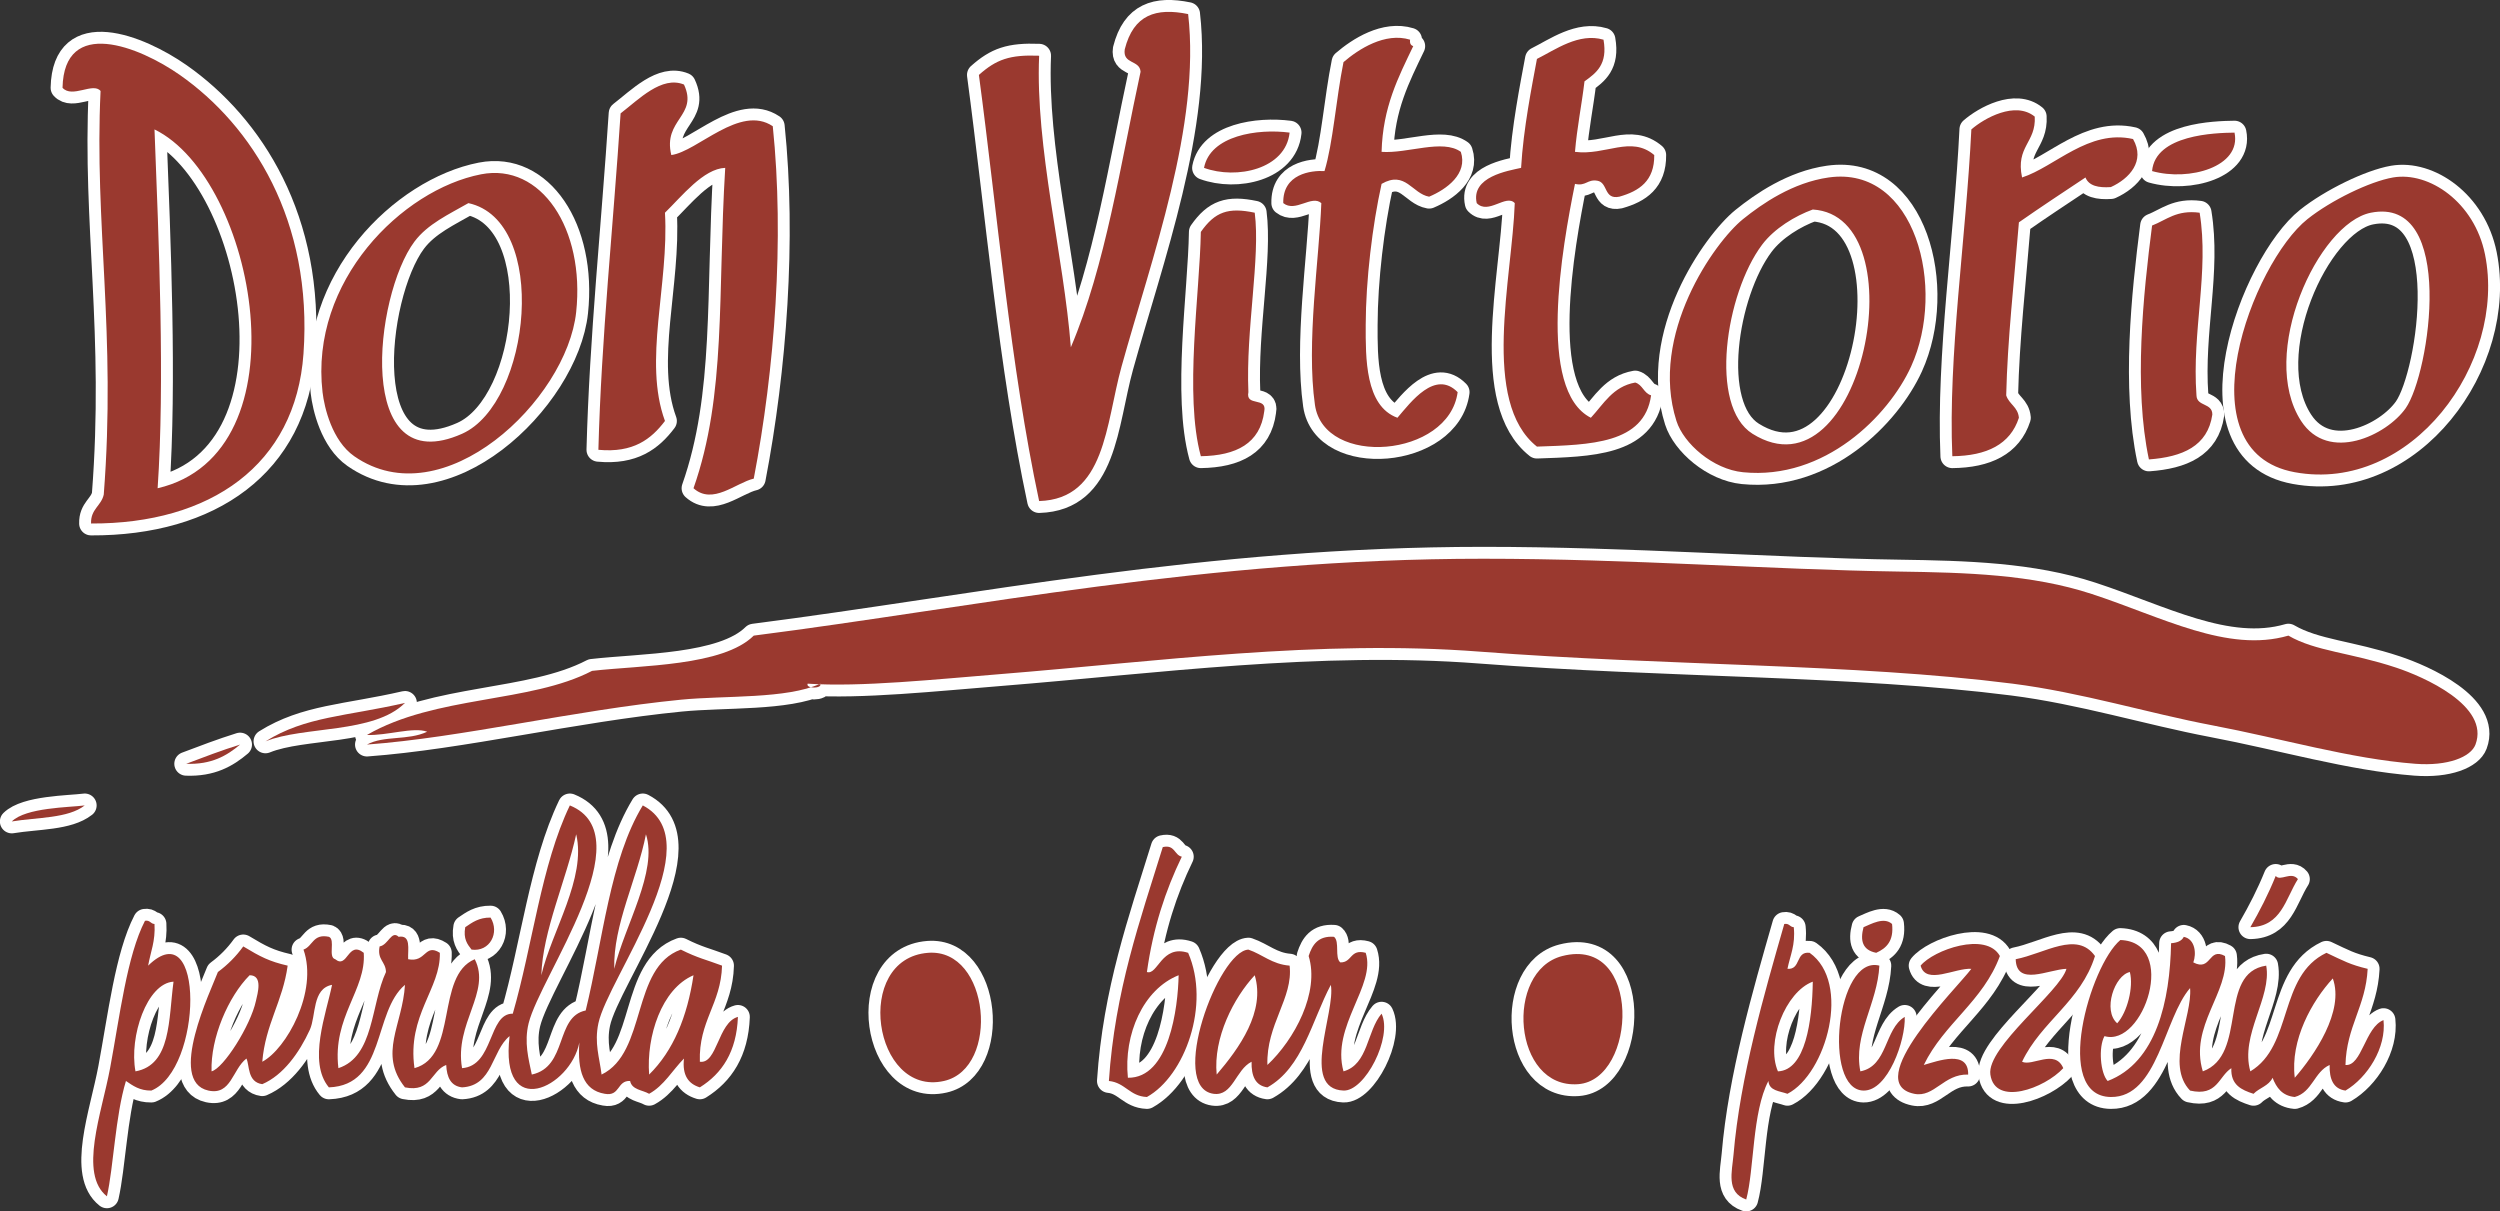<svg xmlns="http://www.w3.org/2000/svg" width="399.975" height="193.825"><rect width="100%" height="100%" fill="#333333" stroke="none"/><path d="M225.6 6.35c-.078.598.116.914.507 1.027-2.374 4.95-4.882 9.757-5.067 16.918 4.17.305 9.77-2.107 12.678 0 1.157 3.528-2.292 6.003-5.073 7.173-2.722-.48-3.795-4.246-7.605-2.05-1.47 6.62-2.525 15.405-2.54 22.555-.012 5.267-.105 12.995 5.076 14.865 2.13-2.483 6.03-7.763 9.634-4.098-1.4 10.485-21.384 12.09-22.83 2.05-1.42-9.926.682-23.347 1.018-32.294-1.55-1.373-4.148 1.55-6.088 0-.112-4.708 4.484-5.247 6.596-5.126 1.374-4.514 1.828-11.41 3.04-17.43 2.41-2.074 6.645-4.818 10.655-3.59" fill="#fff"/><path d="M225.6 6.35c-.078.598.116.914.507 1.027-2.374 4.95-4.882 9.757-5.067 16.918 4.17.305 9.77-2.107 12.678 0 1.157 3.528-2.292 6.003-5.073 7.173-2.722-.48-3.795-4.246-7.605-2.05-1.47 6.62-2.525 15.405-2.54 22.555-.012 5.267-.105 12.995 5.076 14.865 2.13-2.483 6.03-7.763 9.634-4.098-1.4 10.485-21.384 12.09-22.83 2.05-1.42-9.926.682-23.347 1.018-32.294-1.55-1.373-4.148 1.55-6.088 0-.112-4.708 4.484-5.247 6.596-5.126 1.374-4.514 1.828-11.41 3.04-17.43 2.41-2.074 6.645-4.818 10.655-3.59z" fill="none" stroke="#fff" stroke-width="3.806" stroke-linejoin="round"/><path d="M256.546 6.35c.7 3.958-1.165 5.317-3.042 6.667-.452 3.813-1.192 7.34-1.523 11.278 4.92.632 8.942-2.666 12.683.512.046 4.14-2.412 5.764-5.58 6.66-2.54.52-1.784-2.294-3.552-2.558-1.6-.255-1.79.92-3.55.51-2.05 10.114-6.155 33.026 2.54 37.418 2.047-2.202 3.514-4.992 7.098-5.635 1.182.346 1.358 1.7 2.54 2.048-1.08 7.794-9.76 7.903-18.263 8.203-9.016-7.162-3.96-26.954-3.55-38.957-1.39-1.508-4.22 1.915-6.085 0-.96-4.235 5.03-5.168 7.098-5.64.356-6.25 1.755-13.206 2.537-17.43 2.952-1.47 6.708-4.238 10.65-3.075" fill="#fff"/><path d="M256.546 6.35c.7 3.958-1.165 5.317-3.042 6.667-.452 3.813-1.192 7.34-1.523 11.278 4.92.632 8.942-2.666 12.683.512.046 4.14-2.412 5.764-5.58 6.66-2.54.52-1.784-2.294-3.552-2.558-1.6-.255-1.79.92-3.55.51-2.05 10.114-6.155 33.026 2.54 37.418 2.047-2.202 3.514-4.992 7.098-5.635 1.182.346 1.358 1.7 2.54 2.048-1.08 7.794-9.76 7.903-18.263 8.203-9.016-7.162-3.96-26.954-3.55-38.957-1.39-1.508-4.22 1.915-6.085 0-.96-4.235 5.03-5.168 7.098-5.64.356-6.25 1.755-13.206 2.537-17.43 2.952-1.47 6.708-4.238 10.65-3.075z" fill="none" stroke="#fff" stroke-width="3.806" stroke-linejoin="round"/><path d="M25.22 78.115c24.023-5.593 15.697-49.484-.502-57.41.71 18.296 1.653 40.493.5 57.41m-10.65 5.64c-.082-2.307 1.622-2.804 2.03-4.615 2.01-25.822-1.528-43.3-.508-64.585-1.182-1.44-4.534 1.217-6.087-.51.247-11.416 12.28-6.596 18.77-2.055 11.526 8.076 21.3 23.233 19.782 44.595-1.257 17.84-14.922 27.24-33.988 27.17" fill="#fff"/><path d="M25.22 78.115c24.023-5.593 15.697-49.484-.502-57.41.71 18.296 1.653 40.493.5 57.41zm-10.653 5.64c-.08-2.307 1.623-2.804 2.032-4.615 2.007-25.822-1.53-43.3-.51-64.585-1.182-1.44-4.534 1.217-6.087-.51.247-11.416 12.28-6.596 18.77-2.055 11.526 8.076 21.3 23.233 19.782 44.595-1.257 17.84-14.922 27.24-33.988 27.17z" fill="none" stroke="#fff" stroke-width="3.806" stroke-linejoin="round"/><path d="M109.43 13.528c2.333 5.023-3.412 5.578-2.028 11.28 4.2-.57 10.982-8.147 16.234-4.614 1.878 18.064.32 38.86-3.042 56.383-2.867.668-6.585 4.28-9.64 1.537 5.272-14.992 3.846-31.067 5.074-51.258-3.487.132-6.944 4.554-9.64 7.176.665 11.524-3.523 23.72 0 33.32-2.2 2.9-5.055 5.14-10.652 4.613.47-17.94 2.383-35.91 3.554-53.824 2.888-2.216 6.59-6.076 10.14-4.612" fill="#fff"/><path d="M109.43 13.528c2.333 5.023-3.412 5.578-2.028 11.28 4.2-.57 10.982-8.147 16.234-4.614 1.878 18.064.32 38.86-3.042 56.383-2.867.668-6.585 4.28-9.64 1.537 5.272-14.992 3.846-31.067 5.074-51.258-3.487.132-6.944 4.554-9.64 7.176.665 11.524-3.523 23.72 0 33.32-2.2 2.9-5.055 5.14-10.652 4.613.47-17.94 2.383-35.91 3.554-53.824 2.888-2.216 6.59-6.076 10.14-4.612z" fill="none" stroke="#fff" stroke-width="3.806" stroke-linejoin="round"/><path d="M325.538 18.657c.24 4.17-3.083 4.74-2.028 9.736 5.26-1.705 10.632-7.754 17.754-6.15 2.02 3.538-.61 6.36-3.55 7.688-1.996.14-3.524-.195-4.06-1.537-3.57 2.373-7.153 4.734-10.65 7.177-.78 9.65-1.823 18.72-2.032 27.68.454 1.425 1.884 1.853 2.03 3.588-1.373 4.253-5.135 6.09-10.65 6.152-.687-16.163 2.186-34.785 3.044-52.284 2.04-1.785 7.033-4.59 10.142-2.05" fill="#fff"/><path d="M325.538 18.657c.24 4.17-3.083 4.74-2.028 9.736 5.26-1.705 10.632-7.754 17.754-6.15 2.02 3.538-.61 6.36-3.55 7.688-1.996.14-3.524-.195-4.06-1.537-3.57 2.373-7.153 4.734-10.65 7.177-.78 9.65-1.823 18.72-2.032 27.68.454 1.425 1.884 1.853 2.03 3.588-1.373 4.253-5.135 6.09-10.65 6.152-.687-16.163 2.186-34.785 3.044-52.284 2.04-1.785 7.033-4.59 10.142-2.05z" fill="none" stroke="#fff" stroke-width="3.806" stroke-linejoin="round"/><path d="M206.325 21.216c-.62 5.847-8.487 7.547-13.694 5.64.99-5.186 8.583-6.31 13.695-5.64" fill="#fff"/><path d="M206.325 21.216c-.62 5.847-8.487 7.547-13.694 5.64.99-5.186 8.583-6.31 13.695-5.64z" fill="none" stroke="#fff" stroke-width="3.806" stroke-linejoin="round"/><path d="M357.5 21.216c1.135 5.475-7.26 7.82-13.19 6.155.507-5.833 10.1-6.115 13.19-6.154" fill="#fff"/><path d="M357.5 21.216c1.135 5.475-7.26 7.82-13.19 6.155.507-5.833 10.1-6.115 13.19-6.154z" fill="none" stroke="#fff" stroke-width="3.806" stroke-linejoin="round"/><path d="M66.314 38.645c-6.473 8.64-9.676 38.443 7.61 30.756 11.045-4.913 13.976-34.086 1.014-36.904-3.13 1.798-6.516 3.338-8.624 6.15m10.652-10.762c9.602-1.872 16.64 8.724 15.216 22.04-1.5 14.103-21.326 32.957-35.507 23.066-3.562-2.488-4.79-7.808-5.072-10.25-2.06-17.754 12.727-32.396 25.363-34.856" fill="#fff"/><path d="M66.314 38.645c-6.473 8.64-9.676 38.443 7.61 30.756 11.045-4.913 13.976-34.086 1.014-36.904-3.13 1.798-6.516 3.338-8.624 6.15zm10.652-10.76c9.602-1.873 16.64 8.723 15.216 22.04-1.5 14.102-21.326 32.956-35.507 23.065-3.562-2.488-4.79-7.808-5.072-10.25-2.06-17.754 12.727-32.396 25.363-34.856z" fill="none" stroke="#fff" stroke-width="3.806" stroke-linejoin="round"/><path d="M281.91 39.16c-5.845 7.806-8.573 25.83-1.523 30.24 17.544 10.975 26.67-34.834 9.64-35.88-2.807 1.015-6.155 3.022-8.117 5.64m10.657-10.767c13.882-1.974 18.897 17.725 13.188 30.244-3.6 7.888-13.82 18.218-26.89 16.915-4.81-.477-9.494-4.58-10.65-8.2-4.4-13.8 6.07-28.593 10.65-32.294 3.066-2.472 7.95-5.846 13.702-6.665" fill="#fff"/><path d="M281.91 39.16c-5.845 7.806-8.573 25.83-1.523 30.24 17.544 10.975 26.67-34.834 9.64-35.88-2.807 1.015-6.155 3.022-8.117 5.64zm10.657-10.767c13.882-1.974 18.897 17.725 13.188 30.244-3.6 7.888-13.82 18.218-26.89 16.915-4.81-.477-9.494-4.58-10.65-8.2-4.4-13.8 6.07-28.593 10.65-32.294 3.066-2.472 7.95-5.846 13.702-6.665z" fill="none" stroke="#fff" stroke-width="3.806" stroke-linejoin="round"/><path d="M368.153 67.35c4.37 6.75 13.702 2.294 16.74-2.05 3.867-5.53 8.14-33.993-5.58-31.268-8.45 1.68-18.064 22.665-11.16 33.32m14.707-38.96c5.778-.99 13.03 3.962 14.714 12.305 3.516 17.438-11.84 38.262-30.435 34.854-18.2-3.33-6.765-33.49 2.027-40.492 3.77-3.004 9.986-6.025 13.693-6.666" fill="#fff"/><path d="M368.153 67.35c4.37 6.75 13.702 2.294 16.74-2.05 3.867-5.53 8.14-33.993-5.58-31.268-8.45 1.68-18.064 22.665-11.16 33.32zm14.707-38.958c5.778-.99 13.03 3.962 14.714 12.305 3.516 17.438-11.84 38.262-30.435 34.854-18.2-3.33-6.765-33.49 2.027-40.492 3.77-3.004 9.986-6.025 13.693-6.666z" fill="none" stroke="#fff" stroke-width="3.806" stroke-linejoin="round"/><path d="M200.744 34.032c.933 7.248-1.447 18.686-1.013 28.707-.495 2.376 3.032.693 2.537 3.074-.652 5.152-4.484 7.083-10.146 7.176-2.675-9.838-.162-26.068 0-35.883 2.272-3.234 4.38-3.968 8.624-3.075" fill="#fff"/><path d="M200.744 34.032c.933 7.248-1.447 18.686-1.013 28.707-.495 2.376 3.032.693 2.537 3.074-.652 5.152-4.484 7.083-10.146 7.176-2.675-9.838-.162-26.068 0-35.883 2.272-3.234 4.38-3.968 8.624-3.075z" fill="none" stroke="#fff" stroke-width="3.806" stroke-linejoin="round"/><path d="M351.92 34.032c1.543 9.444-1.25 18.883-.507 29.22.05 1.825 2.56 1.17 2.538 3.074-.736 5.07-4.79 6.78-10.147 7.177-2.446-11.517-.923-26.32.507-37.42 2.324-.9 3.915-2.538 7.61-2.05" fill="#fff"/><path d="M351.92 34.032c1.543 9.444-1.25 18.883-.507 29.22.05 1.825 2.56 1.17 2.538 3.074-.736 5.07-4.79 6.78-10.147 7.177-2.446-11.517-.923-26.32.507-37.42 2.324-.9 3.915-2.538 7.61-2.05z" fill="none" stroke="#fff" stroke-width="3.806" stroke-linejoin="round"/><path d="M64.792 112.458c-4.963 4.97-16.208 3.672-22.323 6.155 6.43-4.013 12.92-3.99 22.322-6.155" fill="#fff"/><path d="M64.792 112.458c-4.963 4.97-16.208 3.672-22.323 6.155 6.43-4.013 12.92-3.99 22.322-6.155z" fill="none" stroke="#fff" stroke-width="3.806" stroke-linejoin="round"/><path d="M38.412 119.123c-2.12 1.787-4.584 3.228-8.622 3.076 2.83-1.067 5.648-2.15 8.622-3.077" fill="#fff"/><path d="M38.412 119.123c-2.12 1.787-4.584 3.228-8.622 3.076 2.83-1.067 5.648-2.15 8.622-3.077z" fill="none" stroke="#fff" stroke-width="3.806" stroke-linejoin="round"/><path d="M13.557 128.86c-2.667 2.092-7.595 1.896-11.672 2.564 2.256-2.235 9.19-2.244 11.672-2.563" fill="#fff"/><path d="M13.557 128.86c-2.667 2.092-7.595 1.896-11.672 2.564 2.256-2.235 9.19-2.244 11.672-2.563z" fill="none" stroke="#fff" stroke-width="3.806" stroke-linejoin="round"/><path d="M180.453 172.43c6.593.1 8.016-11.163 8.116-16.402-5.64 2.23-8.83 9.438-8.117 16.403m8.625-35.368c-2.612 5.39-4.603 11.413-5.582 18.452 1.75.563 2.338-4.466 6.595-3.073 3.618 8.288-.525 19.7-6.594 23.066-2.766-.108-3.467-2.302-6.085-2.562.957-14.41 4.99-25.71 8.622-37.42 1.964-.444 1.805 1.256 3.046 1.538" fill="#fff"/><path d="M180.453 172.43c6.593.1 8.016-11.163 8.116-16.402-5.64 2.23-8.83 9.438-8.117 16.403zm8.625-35.368c-2.612 5.39-4.603 11.413-5.582 18.452 1.75.563 2.338-4.466 6.595-3.073 3.618 8.288-.525 19.7-6.594 23.066-2.766-.108-3.467-2.302-6.085-2.562.957-14.41 4.99-25.71 8.622-37.42 1.964-.444 1.805 1.256 3.046 1.538z" fill="none" stroke="#fff" stroke-width="3.806" stroke-linejoin="round"/><path d="M364.094 140.138c.715.942 2.464-.803 3.55.51-1.99 3.12-2.63 7.605-7.61 7.694 1.493-2.59 2.883-5.292 4.06-8.204" fill="#fff"/><path d="M364.094 140.138c.715.942 2.464-.803 3.55.51-1.99 3.12-2.63 7.605-7.61 7.694 1.493-2.59 2.883-5.292 4.06-8.204z" fill="none" stroke="#fff" stroke-width="3.806" stroke-linejoin="round"/><path d="M78.487 146.804c1.487 2.42-.11 5.522-3.042 5.124-.673-.857-1.346-1.717-1.012-3.586 1.112-.752 2.178-1.56 4.054-1.538" fill="#fff"/><path d="M78.487 146.804c1.487 2.42-.11 5.522-3.042 5.124-.673-.857-1.346-1.717-1.012-3.586 1.112-.752 2.178-1.56 4.054-1.538z" fill="none" stroke="#fff" stroke-width="3.806" stroke-linejoin="round"/><path d="M21.674 171.406c5.74-1.03 5.277-8.332 6.088-14.35-4.234.243-7.13 8.784-6.088 14.35m1.522-24.09c.82-.146.874.483 1.522.512.17 2.734-.634 4.487-1.018 6.665 9.104-8.864 8.726 16.686.51 19.988-1.88.02-2.944-.782-4.06-1.536-1.702 5.584-1.98 13.736-3.045 18.455-4.538-3.585-.835-13.305.507-20.505 1.545-8.282 2.71-18.03 5.584-23.58" fill="#fff"/><path d="M21.674 171.406c5.74-1.03 5.277-8.332 6.088-14.35-4.234.243-7.13 8.784-6.088 14.35zm1.522-24.09c.82-.146.874.483 1.522.512.17 2.734-.634 4.487-1.018 6.665 9.104-8.864 8.726 16.686.51 19.988-1.88.02-2.944-.782-4.06-1.536-1.702 5.584-1.98 13.736-3.045 18.455-4.538-3.585-.835-13.305.507-20.505 1.545-8.282 2.71-18.03 5.584-23.58z" fill="none" stroke="#fff" stroke-width="3.806" stroke-linejoin="round"/><path d="M302.71 147.827c.312 2.705-.895 3.883-2.533 4.613-2.245-.438-2.587-2.007-2.03-4.098 1.207-.496 3.247-1.694 4.563-.515" fill="#fff"/><path d="M302.71 147.827c.312 2.705-.895 3.883-2.533 4.613-2.245-.438-2.587-2.007-2.03-4.098 1.207-.496 3.247-1.694 4.563-.515z" fill="none" stroke="#fff" stroke-width="3.806" stroke-linejoin="round"/><path d="M284.45 171.406c4.412-.157 5.492-8.115 5.577-14.35-4.356 1.61-7.56 9.737-5.576 14.35m1.014-23.578c.82-.146.872.482 1.52.514.293 2.856-.586 4.532-1.01 6.66 2.194.168 1.246-2.836 3.547-2.562 6.712 4.768 2.71 19.338-3.547 22.557-1.25-.453-2.93-.462-3.048-2.053-2.605 4.978-2.26 14.18-3.55 18.967-3.263-1.143-2.26-4.472-2.032-7.177 1.05-12.422 4.922-25.757 8.12-36.905" fill="#fff"/><path d="M284.45 171.406c4.412-.157 5.492-8.115 5.577-14.35-4.356 1.61-7.56 9.737-5.576 14.35zm1.014-23.578c.82-.146.872.482 1.52.514.293 2.856-.586 4.532-1.01 6.66 2.194.168 1.246-2.836 3.547-2.562 6.712 4.768 2.71 19.338-3.547 22.557-1.25-.453-2.93-.462-3.048-2.053-2.605 4.978-2.26 14.18-3.55 18.967-3.263-1.143-2.26-4.472-2.032-7.177 1.05-12.422 4.922-25.757 8.12-36.905z" fill="none" stroke="#fff" stroke-width="3.806" stroke-linejoin="round"/><path d="M194.658 171.92c3.613-4.224 7.823-10.072 6.086-15.89-3.36 3.606-6.66 10.006-6.086 15.89m18.767-22.04c.96.746.062 3.352 1.02 4.096 1.9.044 1.53-2.207 4.054-1.536 1.695 5.23-5.57 11.74-3.554 18.966 3.983-1.104 3.733-6.478 6.094-9.226 1.795 3.763-2.658 12.44-6.094 12.3-6.99-.28-1.224-12.57-2.025-16.914-3.064 5.787-4.493 13.23-10.147 16.404-1.935-.267-2.588-1.83-2.534-4.102-2.558 1.28-2.998 5.562-6.087 5.13-7.3-1.028.78-22.836 5.578-23.07 2.275.776 3.768 2.34 6.595 2.565.604 5.193-3.768 9.412-3.552 15.89 4.325-4.06 8.392-11.6 6.598-17.43.583-1.8 1.513-3.253 4.055-3.074" fill="#fff"/><path d="M194.658 171.92c3.613-4.224 7.823-10.072 6.086-15.89-3.36 3.606-6.66 10.006-6.086 15.89zm18.767-22.04c.96.746.062 3.352 1.02 4.096 1.9.044 1.53-2.207 4.054-1.536 1.695 5.23-5.57 11.74-3.554 18.966 3.983-1.104 3.733-6.478 6.094-9.226 1.795 3.763-2.658 12.44-6.094 12.3-6.99-.28-1.224-12.57-2.025-16.914-3.064 5.787-4.493 13.23-10.147 16.404-1.935-.267-2.588-1.83-2.534-4.102-2.558 1.28-2.998 5.562-6.087 5.13-7.3-1.028.78-22.836 5.578-23.07 2.275.776 3.768 2.34 6.595 2.565.604 5.193-3.768 9.412-3.552 15.89 4.325-4.06 8.392-11.6 6.598-17.43.583-1.8 1.513-3.253 4.055-3.074z" fill="none" stroke="#fff" stroke-width="3.806" stroke-linejoin="round"/><path d="M367.14 172.43c3.115-3.59 7.97-10.633 6.085-15.89-3.34 3.634-6.832 9.836-6.086 15.89m-28.41-8.713c1.6-1.756 2.65-5.782 2.027-8.203-2.452.527-4.385 6.132-2.027 8.203m12.178-9.742c2.916 1.53 2.38-2.51 5.07-1.02.742 5.77-5.747 11.21-3.55 18.45 7.275-2.645 2.302-15.738 10.144-16.912.93 5.12-4.212 11.035-2.54 16.913 6.888-4.11 4.412-15.263 12.177-18.965 2.815 1.326 3.762 1.884 6.594 2.564-.3 6.02-3.402 9.205-3.55 15.38 2.615.242 3.14-6.05 6.084-7.178.487 4.422-2.587 9.218-6.084 11.275-1.932-.264-2.592-1.826-2.536-4.096-2.463 1.096-2.774 4.374-5.58 5.122-2.014-.19-2.927-1.486-3.55-3.075-.59 1.29-2.125 1.614-3.044 2.567-1.924-.62-3.668-1.417-3.55-4.102-2.063 1.33-2.23 4.58-6.6 3.586-3.984-4.124.393-11.9 0-16.4-4.2 4.814-5.143 17.513-12.68 17.426-9.37-.108-3.342-21.046 1.522-25.116 9.338.34 3.712 17.235-2.537 15.376-.997 1.788-.665 5.95.508 7.178 7.818-2.977 9.967-12.848 10.145-22.043.944-.07 1.698-.335 2.032-1.02 1.85.366 2.043 2.716 1.523 4.095" fill="#fff"/><path d="M367.14 172.43c3.115-3.59 7.97-10.633 6.085-15.89-3.34 3.634-6.832 9.836-6.086 15.89zm-28.41-8.713c1.6-1.756 2.65-5.782 2.027-8.203-2.452.527-4.385 6.132-2.027 8.203zm12.178-9.742c2.916 1.53 2.38-2.51 5.07-1.02.742 5.77-5.747 11.21-3.55 18.45 7.275-2.645 2.302-15.738 10.144-16.912.93 5.12-4.212 11.035-2.54 16.913 6.888-4.11 4.412-15.263 12.177-18.965 2.815 1.326 3.762 1.884 6.594 2.564-.3 6.02-3.402 9.205-3.55 15.38 2.615.242 3.14-6.05 6.084-7.178.487 4.422-2.587 9.218-6.084 11.275-1.932-.264-2.592-1.826-2.536-4.096-2.463 1.096-2.774 4.374-5.58 5.122-2.014-.19-2.927-1.486-3.55-3.075-.59 1.29-2.125 1.614-3.044 2.567-1.924-.62-3.668-1.417-3.55-4.102-2.063 1.33-2.23 4.58-6.6 3.586-3.984-4.124.393-11.9 0-16.4-4.2 4.814-5.143 17.513-12.68 17.426-9.37-.108-3.342-21.046 1.522-25.116 9.338.34 3.712 17.235-2.537 15.376-.997 1.788-.665 5.95.508 7.178 7.818-2.977 9.967-12.848 10.145-22.043.944-.07 1.698-.335 2.032-1.02 1.85.366 2.043 2.716 1.523 4.095z" fill="none" stroke="#fff" stroke-width="3.806" stroke-linejoin="round"/><path d="M319.96 152.954c-2.66 7.224-8.944 10.782-12.173 17.43 2.27-.65 7.183-2.494 7.1 1.536-3.91-.132-5.418 3.728-8.626 3.077-8.602-1.757 6.83-16.906 9.136-19.994-2.598-.18-7.27 2.647-8.118-.51 2.054-2.51 10.48-5.51 12.683-1.54" fill="#fff"/><path d="M319.96 152.954c-2.66 7.224-8.944 10.782-12.173 17.43 2.27-.65 7.183-2.494 7.1 1.536-3.91-.132-5.418 3.728-8.626 3.077-8.602-1.757 6.83-16.906 9.136-19.994-2.598-.18-7.27 2.647-8.118-.51 2.054-2.51 10.48-5.51 12.683-1.54z" fill="none" stroke="#fff" stroke-width="3.806" stroke-linejoin="round"/><path d="M335.177 152.954c-2.266 7.28-8.596 10.447-11.667 16.914 1.634.792 5.26-2.107 6.593 1.027-2.996 3.258-10.93 6.15-11.664 1.025-.635-4.397 11.185-13.303 12.173-16.917-2.866.09-8.007 2.873-8.12-1.538 4.67-.908 9.786-4.59 12.684-.51" fill="#fff"/><path d="M335.177 152.954c-2.266 7.28-8.596 10.447-11.667 16.914 1.634.792 5.26-2.107 6.593 1.027-2.996 3.258-10.93 6.15-11.664 1.025-.635-4.397 11.185-13.303 12.173-16.917-2.866.09-8.007 2.873-8.12-1.538 4.67-.908 9.786-4.59 12.684-.51z" fill="none" stroke="#fff" stroke-width="3.806" stroke-linejoin="round"/><path d="M148.495 152.44c9.894-.75 11.563 18.455 2.537 20.504-11.356 2.578-14.606-19.583-2.537-20.504" fill="#fff"/><path d="M148.495 152.44c9.894-.75 11.563 18.455 2.537 20.504-11.356 2.578-14.606-19.583-2.537-20.504z" fill="none" stroke="#fff" stroke-width="3.806" stroke-linejoin="round"/><path d="M249.954 152.954c12.822-3.283 11.965 19.803 2.535 20.504-10.464.778-11.836-18.127-2.536-20.504" fill="#fff"/><path d="M249.954 152.954c12.822-3.283 11.965 19.803 2.535 20.504-10.464.778-11.836-18.127-2.536-20.504z" fill="none" stroke="#fff" stroke-width="3.806" stroke-linejoin="round"/><path d="M300.68 154.493c-.295 6.06-4.204 11.078-3.042 16.913 4.41-.84 3.807-6.747 7.1-8.714.15 3.746-2.684 11.852-6.59 11.79-6.574-.103-4.312-21.758 2.532-19.99" fill="#fff"/><path d="M300.68 154.493c-.295 6.06-4.204 11.078-3.042 16.913 4.41-.84 3.807-6.747 7.1-8.714.15 3.746-2.684 11.852-6.59 11.79-6.574-.103-4.312-21.758 2.532-19.99z" fill="none" stroke="#fff" stroke-width="3.806" stroke-linejoin="round"/><path d="M131.244 109.382c-5.375 2.478-15.27 1.87-22.32 2.565-17.12 1.686-35.072 6.07-50.22 7.177 2.74-1.49 6.555-.606 9.642-2.054-2.18-.816-6.452.653-9.64.516 10.998-6.35 26.09-5.08 36.017-10.253 7.94-.908 20.927-.738 25.87-5.64 35.54-4.547 72.343-12.3 116.676-12.3 23.567 0 45.876 1.742 66.454 2.05 10.875.163 21.347.444 30.944 3.59 11.192 3.66 21.72 9.487 31.455 6.66 4.314 2.515 9.953 2.702 17.245 5.126 4.318 1.434 15.018 6.075 12.684 12.304-.747 1.99-4.407 3.477-9.64 3.075-10.38-.798-21.298-4.032-32.46-6.152-10.28-1.95-20.845-5.248-31.964-6.666-25.412-3.234-55.482-2.83-85.228-5.123-25.683-1.984-51.937 1.6-76.598 3.584-10.376.836-22.467 2.116-30.945 1.538-.363.832 2.392.832 2.027 0" fill="#fff"/><path d="M131.244 109.382c-5.375 2.478-15.27 1.87-22.32 2.565-17.12 1.686-35.072 6.07-50.22 7.177 2.74-1.49 6.555-.606 9.642-2.054-2.18-.816-6.452.653-9.64.516 10.998-6.35 26.09-5.08 36.017-10.253 7.94-.908 20.927-.738 25.87-5.64 35.54-4.547 72.343-12.3 116.676-12.3 23.567 0 45.876 1.742 66.454 2.05 10.875.163 21.347.444 30.944 3.59 11.192 3.66 21.72 9.487 31.455 6.66 4.314 2.515 9.953 2.702 17.245 5.126 4.318 1.434 15.018 6.075 12.684 12.304-.747 1.99-4.407 3.477-9.64 3.075-10.38-.798-21.298-4.032-32.46-6.152-10.28-1.95-20.845-5.248-31.964-6.666-25.412-3.234-55.482-2.83-85.228-5.123-25.683-1.984-51.937 1.6-76.598 3.584-10.376.836-22.467 2.116-30.945 1.538-.363.832 2.392.832 2.027 0z" fill="none" stroke="#fff" stroke-width="3.806" stroke-linejoin="round"/><path d="M190.09 2.255c2.032 17.737-5.856 39.09-10.652 56.382-2.553 9.21-2.546 21.207-13.187 21.527-4.61-21.597-6.707-46.3-9.638-68.175 2.796-2.486 4.933-3.254 9.64-3.075-.642 14.635 3.952 32.092 5.07 46.648 5.563-13.047 8-29.56 11.158-44.084-.128-1.92-2.902-1.164-2.532-3.59 1.408-5.558 5.008-6.687 10.143-5.635" fill="#fff"/><path d="M190.09 2.255c2.032 17.737-5.856 39.09-10.652 56.382-2.553 9.21-2.546 21.207-13.187 21.527-4.61-21.597-6.707-46.3-9.638-68.175 2.796-2.486 4.933-3.254 9.64-3.075-.642 14.635 3.952 32.092 5.07 46.648 5.563-13.047 8-29.56 11.158-44.084-.128-1.92-2.902-1.164-2.532-3.59 1.408-5.558 5.008-6.687 10.143-5.635z" fill="none" stroke="#fff" stroke-width="3.806" stroke-linejoin="round"/><path d="M103.854 171.92c3.854-3.794 6.102-9.21 7.1-15.89-5.118 2.18-7.56 9.783-7.1 15.89m-70.007-.514c1.91-.478 6.243-7.298 7.1-11.274.256-1.164 1.166-4.11-1.013-4.103-3.41 3.42-6.267 10.025-6.087 15.376m64.427-16.403c1.693-6.986 6.993-15.594 5.07-21.527-1.393 7.136-5.268 14.49-5.07 21.527m-11.667 1.026c1.656-7.06 7.237-15.557 5.575-22.554-1.61 7.428-5.36 15.424-5.575 22.553m-1.523 15.89c5.762-1.24 3.707-9.252 8.62-10.25 2.76-11.23 3.854-24.134 9.136-32.81 11.176 5.85-5.573 27.602-7.104 34.857-.673 3.18.172 5.467.51 8.203 7.315-3.538 4.688-17.128 12.68-19.992 2.757 1.38 4.043 1.604 6.593 2.565-.165 6.15-3.764 8.842-3.55 15.375 2.784.414 2.888-6.298 6.09-7.175-.215 5.59-2.537 9.056-6.09 11.277-1.82-.555-2.843-1.913-2.54-4.613-1.86 1.876-3.166 4.315-5.576 5.64-1.08-.618-2.765-.63-3.042-2.052-2.13-.1-1.57 2.515-4.063 2.052-3.49-.576-4.366-3.785-4.058-8.204-1.4 7.21-12.798 12.734-11.162-1.027-2.903 2.36-2.628 7.937-7.607 8.204-1.816-.214-2.44-1.637-2.533-3.587-2.46.933-2.367 4.445-6.598 3.587-4.294-5.383-.387-9.956 0-16.404-5.16 4.356-3.043 16.064-12.174 16.404-3.42-4.093-.393-11.89.507-16.404-3.21.595-2.543 4.966-3.55 7.18-1.7 3.712-4.263 7.273-7.613 8.712-2.43-.34-2.012-3.075-2.537-4.1-2.247 1.732-2.432 5.927-6.087 5.123-6.643-1.463.44-16.08 1.523-18.966 1.567-1.152 2.92-2.517 4.06-4.097 2.743 1.658 4.167 2.4 7.102 3.076-.774 5.712-3.57 9.38-4.06 15.375 3.834-2.012 8.96-11.22 6.593-17.94 1.502-.535 1.492-2.595 4.063-2.05 1.09.434-.193 3.267 1.013 3.587 1.994 1.63 2.017-3.063 4.564-1.025.42 5.93-5.046 10.247-4.054 18.455 5.747-1.883 5.16-10.162 7.61-15.38-.032-1.678-1.445-1.96-1.017-4.098 1.38-.212 1.896-2.64 3.043-1.538 2.02-.336 1.457 1.947 1.52 3.585 2.894.586 2.632-2.583 5.073-1.025.17 5.744-5.272 9.97-4.056 18.455 7.037-1.948 3.318-14.76 9.64-17.43 2.68 5.234-3.29 10.25-2.03 17.43 5.12-.367 4.166-8.782 8.116-8.715 3.178-10.967 4.542-23.773 9.13-33.32 11.885 4.81-4.71 27.232-6.596 34.857-.752 3.06 0 5.722.51 8.203" fill="#fff"/><path d="M103.854 171.92c3.854-3.794 6.102-9.21 7.1-15.89-5.118 2.18-7.56 9.783-7.1 15.89zm-70.007-.514c1.91-.478 6.243-7.298 7.1-11.274.256-1.164 1.166-4.11-1.013-4.103-3.41 3.42-6.267 10.025-6.087 15.376zm64.427-16.403c1.693-6.986 6.993-15.594 5.07-21.527-1.393 7.136-5.268 14.49-5.07 21.527zm-11.667 1.026c1.656-7.06 7.237-15.557 5.575-22.554-1.61 7.428-5.36 15.424-5.575 22.553zm-1.523 15.89c5.762-1.24 3.707-9.252 8.62-10.25 2.76-11.23 3.854-24.134 9.136-32.81 11.176 5.85-5.573 27.602-7.104 34.857-.673 3.18.172 5.467.51 8.203 7.315-3.538 4.688-17.128 12.68-19.992 2.757 1.38 4.043 1.604 6.593 2.565-.165 6.15-3.764 8.842-3.55 15.375 2.784.414 2.888-6.298 6.09-7.175-.215 5.59-2.537 9.056-6.09 11.277-1.82-.555-2.843-1.913-2.54-4.613-1.86 1.876-3.166 4.315-5.576 5.64-1.08-.618-2.765-.63-3.042-2.052-2.13-.1-1.57 2.515-4.063 2.052-3.49-.576-4.366-3.785-4.058-8.204-1.4 7.21-12.798 12.734-11.162-1.027-2.903 2.36-2.628 7.937-7.607 8.204-1.816-.214-2.44-1.637-2.533-3.587-2.46.933-2.367 4.445-6.598 3.587-4.294-5.383-.387-9.956 0-16.404-5.16 4.356-3.043 16.064-12.174 16.404-3.42-4.093-.393-11.89.507-16.404-3.21.595-2.543 4.966-3.55 7.18-1.7 3.712-4.263 7.273-7.613 8.712-2.43-.34-2.012-3.075-2.537-4.1-2.247 1.732-2.432 5.927-6.087 5.123-6.643-1.463.44-16.08 1.523-18.966 1.567-1.152 2.92-2.517 4.06-4.097 2.743 1.658 4.167 2.4 7.102 3.076-.774 5.712-3.57 9.38-4.06 15.375 3.834-2.012 8.96-11.22 6.593-17.94 1.502-.535 1.492-2.595 4.063-2.05 1.09.434-.193 3.267 1.013 3.587 1.994 1.63 2.017-3.063 4.564-1.025.42 5.93-5.046 10.247-4.054 18.455 5.747-1.883 5.16-10.162 7.61-15.38-.032-1.678-1.445-1.96-1.017-4.098 1.38-.212 1.896-2.64 3.043-1.538 2.02-.336 1.457 1.947 1.52 3.585 2.894.586 2.632-2.583 5.073-1.025.17 5.744-5.272 9.97-4.056 18.455 7.037-1.948 3.318-14.76 9.64-17.43 2.68 5.234-3.29 10.25-2.03 17.43 5.12-.367 4.166-8.782 8.116-8.715 3.178-10.967 4.542-23.773 9.13-33.32 11.885 4.81-4.71 27.232-6.596 34.857-.752 3.06 0 5.722.51 8.203z" fill="none" stroke="#fff" stroke-width="3.806" stroke-linejoin="round"/><path d="M225.6 6.35c-.078.598.116.914.507 1.027-2.374 4.95-4.882 9.757-5.067 16.918 4.17.305 9.77-2.107 12.678 0 1.157 3.528-2.292 6.003-5.073 7.173-2.722-.48-3.795-4.246-7.605-2.05-1.47 6.62-2.525 15.405-2.54 22.555-.012 5.267-.105 12.995 5.076 14.865 2.13-2.483 6.03-7.763 9.634-4.098-1.4 10.485-21.384 12.09-22.83 2.05-1.42-9.926.682-23.347 1.018-32.294-1.55-1.373-4.148 1.55-6.088 0-.112-4.708 4.484-5.247 6.596-5.126 1.374-4.514 1.828-11.41 3.04-17.43 2.41-2.074 6.645-4.818 10.655-3.59M256.546 6.35c.7 3.958-1.165 5.317-3.042 6.667-.452 3.813-1.192 7.34-1.523 11.278 4.92.632 8.942-2.666 12.683.512.046 4.14-2.412 5.764-5.58 6.66-2.54.52-1.784-2.294-3.552-2.558-1.6-.255-1.79.92-3.55.51-2.05 10.114-6.155 33.026 2.54 37.418 2.047-2.202 3.514-4.992 7.098-5.635 1.182.346 1.358 1.7 2.54 2.048-1.08 7.794-9.76 7.903-18.263 8.203-9.016-7.162-3.96-26.954-3.55-38.957-1.39-1.508-4.22 1.915-6.085 0-.96-4.235 5.03-5.168 7.098-5.64.356-6.25 1.755-13.206 2.537-17.43 2.952-1.47 6.708-4.238 10.65-3.075M25.22 78.115c24.023-5.593 15.697-49.484-.502-57.41.71 18.296 1.653 40.493.5 57.41m-10.65 5.64c-.082-2.307 1.622-2.804 2.03-4.615 2.01-25.822-1.528-43.3-.508-64.585-1.182-1.44-4.534 1.217-6.087-.51.247-11.416 12.28-6.596 18.77-2.055 11.526 8.076 21.3 23.233 19.782 44.595-1.257 17.84-14.922 27.24-33.988 27.17M109.43 13.528c2.333 5.023-3.412 5.578-2.028 11.28 4.2-.57 10.982-8.147 16.234-4.614 1.878 18.064.32 38.86-3.042 56.383-2.867.668-6.585 4.28-9.64 1.537 5.272-14.992 3.846-31.067 5.074-51.258-3.487.132-6.944 4.554-9.64 7.176.665 11.524-3.523 23.72 0 33.32-2.2 2.9-5.055 5.14-10.652 4.613.47-17.94 2.383-35.91 3.554-53.824 2.888-2.216 6.59-6.076 10.14-4.612M325.538 18.657c.24 4.17-3.083 4.74-2.028 9.736 5.26-1.705 10.632-7.754 17.754-6.15 2.02 3.538-.61 6.36-3.55 7.688-1.996.14-3.524-.195-4.06-1.537-3.57 2.373-7.153 4.734-10.65 7.177-.78 9.65-1.823 18.72-2.032 27.68.454 1.425 1.884 1.853 2.03 3.588-1.373 4.253-5.135 6.09-10.65 6.152-.687-16.163 2.186-34.785 3.044-52.284 2.04-1.785 7.033-4.59 10.142-2.05M206.325 21.216c-.62 5.847-8.487 7.547-13.694 5.64.99-5.186 8.583-6.31 13.695-5.64M357.5 21.216c1.135 5.475-7.26 7.82-13.19 6.155.507-5.833 10.1-6.115 13.19-6.154M66.314 38.645c-6.473 8.64-9.676 38.443 7.61 30.756 11.045-4.913 13.976-34.086 1.014-36.904-3.13 1.798-6.516 3.338-8.624 6.15m10.652-10.762c9.602-1.872 16.64 8.724 15.216 22.04-1.5 14.103-21.326 32.957-35.507 23.066-3.562-2.488-4.79-7.808-5.072-10.25-2.06-17.754 12.727-32.396 25.363-34.856M281.91 39.16c-5.845 7.806-8.573 25.83-1.523 30.24 17.544 10.975 26.67-34.834 9.64-35.88-2.807 1.015-6.155 3.022-8.117 5.64m10.657-10.767c13.882-1.974 18.897 17.725 13.188 30.244-3.6 7.888-13.82 18.218-26.89 16.915-4.81-.477-9.494-4.58-10.65-8.2-4.4-13.8 6.07-28.593 10.65-32.294 3.066-2.472 7.95-5.846 13.702-6.665M368.153 67.35c4.37 6.75 13.702 2.294 16.74-2.05 3.867-5.53 8.14-33.993-5.58-31.268-8.45 1.68-18.064 22.665-11.16 33.32m14.707-38.96c5.778-.99 13.03 3.962 14.714 12.305 3.516 17.438-11.84 38.262-30.435 34.854-18.2-3.33-6.765-33.49 2.027-40.492 3.77-3.004 9.986-6.025 13.693-6.666M200.744 34.032c.933 7.248-1.447 18.686-1.013 28.707-.495 2.376 3.032.693 2.537 3.074-.652 5.152-4.484 7.083-10.146 7.176-2.675-9.838-.162-26.068 0-35.883 2.272-3.234 4.38-3.968 8.624-3.075M351.92 34.032c1.543 9.444-1.25 18.883-.507 29.22.05 1.825 2.56 1.17 2.538 3.074-.736 5.07-4.79 6.78-10.147 7.177-2.446-11.517-.923-26.32.507-37.42 2.324-.9 3.915-2.538 7.61-2.05M64.792 112.458c-4.963 4.97-16.208 3.672-22.323 6.155 6.43-4.013 12.92-3.99 22.322-6.155M38.412 119.123c-2.12 1.787-4.584 3.228-8.622 3.076 2.83-1.067 5.648-2.15 8.622-3.077M13.557 128.86c-2.667 2.092-7.595 1.896-11.672 2.564 2.256-2.235 9.19-2.244 11.672-2.563M180.453 172.43c6.593.1 8.016-11.163 8.116-16.402-5.64 2.23-8.83 9.438-8.117 16.403m8.625-35.368c-2.612 5.39-4.603 11.413-5.582 18.452 1.75.563 2.338-4.466 6.595-3.073 3.618 8.288-.525 19.7-6.594 23.066-2.766-.108-3.467-2.302-6.085-2.562.957-14.41 4.99-25.71 8.622-37.42 1.964-.444 1.805 1.256 3.046 1.538M364.094 140.138c.715.942 2.464-.803 3.55.51-1.99 3.12-2.63 7.605-7.61 7.694 1.493-2.59 2.883-5.292 4.06-8.204M78.487 146.804c1.487 2.42-.11 5.522-3.042 5.124-.673-.857-1.346-1.717-1.012-3.586 1.112-.752 2.178-1.56 4.054-1.538M21.674 171.406c5.74-1.03 5.277-8.332 6.088-14.35-4.234.243-7.13 8.784-6.088 14.35m1.522-24.09c.82-.146.874.483 1.522.512.17 2.734-.634 4.487-1.018 6.665 9.104-8.864 8.726 16.686.51 19.988-1.88.02-2.944-.782-4.06-1.536-1.702 5.584-1.98 13.736-3.045 18.455-4.538-3.585-.835-13.305.507-20.505 1.545-8.282 2.71-18.03 5.584-23.58M302.71 147.827c.312 2.705-.895 3.883-2.533 4.613-2.245-.438-2.587-2.007-2.03-4.098 1.207-.496 3.247-1.694 4.563-.515M284.45 171.406c4.412-.157 5.492-8.115 5.577-14.35-4.356 1.61-7.56 9.737-5.576 14.35m1.014-23.578c.82-.146.872.482 1.52.514.293 2.856-.586 4.532-1.01 6.66 2.194.168 1.246-2.836 3.547-2.562 6.712 4.768 2.71 19.338-3.547 22.557-1.25-.453-2.93-.462-3.048-2.053-2.605 4.978-2.26 14.18-3.55 18.967-3.263-1.143-2.26-4.472-2.032-7.177 1.05-12.422 4.922-25.757 8.12-36.905" fill="#9a392f" fill-rule="evenodd"/><path d="M194.658 171.92c3.613-4.224 7.823-10.072 6.086-15.89-3.36 3.606-6.66 10.006-6.086 15.89m18.767-22.04c.96.746.062 3.352 1.02 4.096 1.9.044 1.53-2.207 4.054-1.536 1.695 5.23-5.57 11.74-3.554 18.966 3.983-1.104 3.733-6.478 6.094-9.226 1.795 3.763-2.658 12.44-6.094 12.3-6.99-.28-1.224-12.57-2.025-16.914-3.064 5.787-4.493 13.23-10.147 16.404-1.935-.267-2.588-1.83-2.534-4.102-2.558 1.28-2.998 5.562-6.087 5.13-7.3-1.028.78-22.836 5.578-23.07 2.275.776 3.768 2.34 6.595 2.565.604 5.193-3.768 9.412-3.552 15.89 4.325-4.06 8.392-11.6 6.598-17.43.583-1.8 1.513-3.253 4.055-3.074M367.14 172.43c3.115-3.59 7.97-10.633 6.085-15.89-3.34 3.634-6.832 9.836-6.086 15.89m-28.41-8.713c1.6-1.756 2.65-5.782 2.027-8.203-2.452.527-4.385 6.132-2.027 8.203m12.178-9.742c2.916 1.53 2.38-2.51 5.07-1.02.742 5.77-5.747 11.21-3.55 18.45 7.275-2.645 2.302-15.738 10.144-16.912.93 5.12-4.212 11.035-2.54 16.913 6.888-4.11 4.412-15.263 12.177-18.965 2.815 1.326 3.762 1.884 6.594 2.564-.3 6.02-3.402 9.205-3.55 15.38 2.615.242 3.14-6.05 6.084-7.178.487 4.422-2.587 9.218-6.084 11.275-1.932-.264-2.592-1.826-2.536-4.096-2.463 1.096-2.774 4.374-5.58 5.122-2.014-.19-2.927-1.486-3.55-3.075-.59 1.29-2.125 1.614-3.044 2.567-1.924-.62-3.668-1.417-3.55-4.102-2.063 1.33-2.23 4.58-6.6 3.586-3.984-4.124.393-11.9 0-16.4-4.2 4.814-5.143 17.513-12.68 17.426-9.37-.108-3.342-21.046 1.522-25.116 9.338.34 3.712 17.235-2.537 15.376-.997 1.788-.665 5.95.508 7.178 7.818-2.977 9.967-12.848 10.145-22.043.944-.07 1.698-.335 2.032-1.02 1.85.366 2.043 2.716 1.523 4.095M319.96 152.954c-2.66 7.224-8.944 10.782-12.173 17.43 2.27-.65 7.183-2.494 7.1 1.536-3.91-.132-5.418 3.728-8.626 3.077-8.602-1.757 6.83-16.906 9.136-19.994-2.598-.18-7.27 2.647-8.118-.51 2.054-2.51 10.48-5.51 12.683-1.54" fill="#9a392f" fill-rule="evenodd"/><path d="M335.177 152.954c-2.266 7.28-8.596 10.447-11.667 16.914 1.634.792 5.26-2.107 6.593 1.027-2.996 3.258-10.93 6.15-11.664 1.025-.635-4.397 11.185-13.303 12.173-16.917-2.866.09-8.007 2.873-8.12-1.538 4.67-.908 9.786-4.59 12.684-.51M148.495 152.44c9.894-.75 11.563 18.455 2.537 20.504-11.356 2.578-14.606-19.583-2.537-20.504M249.954 152.954c12.822-3.283 11.965 19.803 2.535 20.504-10.464.778-11.836-18.127-2.536-20.504M300.68 154.493c-.295 6.06-4.204 11.078-3.042 16.913 4.41-.84 3.807-6.747 7.1-8.714.15 3.746-2.684 11.852-6.59 11.79-6.574-.103-4.312-21.758 2.532-19.99M131.244 109.382c-5.375 2.478-15.27 1.87-22.32 2.565-17.12 1.686-35.072 6.07-50.22 7.177 2.74-1.49 6.555-.606 9.642-2.054-2.18-.816-6.452.653-9.64.516 10.998-6.35 26.09-5.08 36.017-10.253 7.94-.908 20.927-.738 25.87-5.64 35.54-4.547 72.343-12.3 116.676-12.3 23.567 0 45.876 1.742 66.454 2.05 10.875.163 21.347.444 30.944 3.59 11.192 3.66 21.72 9.487 31.455 6.66 4.314 2.515 9.953 2.702 17.245 5.126 4.318 1.434 15.018 6.075 12.684 12.304-.747 1.99-4.407 3.477-9.64 3.075-10.38-.798-21.298-4.032-32.46-6.152-10.28-1.95-20.845-5.248-31.964-6.666-25.412-3.234-55.482-2.83-85.228-5.123-25.683-1.984-51.937 1.6-76.598 3.584-10.376.836-22.467 2.116-30.945 1.538-.363.832 2.392.832 2.027 0M190.09 2.255c2.032 17.737-5.856 39.09-10.652 56.382-2.553 9.21-2.546 21.207-13.187 21.527-4.61-21.597-6.707-46.3-9.638-68.175 2.796-2.486 4.933-3.254 9.64-3.075-.642 14.635 3.952 32.092 5.07 46.648 5.563-13.047 8-29.56 11.158-44.084-.128-1.92-2.902-1.164-2.532-3.59 1.408-5.558 5.008-6.687 10.143-5.635M103.854 171.92c3.854-3.794 6.102-9.21 7.1-15.89-5.118 2.18-7.56 9.783-7.1 15.89m-70.007-.514c1.91-.478 6.243-7.298 7.1-11.274.256-1.164 1.166-4.11-1.013-4.103-3.41 3.42-6.267 10.025-6.087 15.376m64.427-16.403c1.693-6.986 6.993-15.594 5.07-21.527-1.393 7.136-5.268 14.49-5.07 21.527m-11.667 1.026c1.656-7.06 7.237-15.557 5.575-22.554-1.61 7.428-5.36 15.424-5.575 22.553m-1.523 15.89c5.762-1.24 3.707-9.252 8.62-10.25 2.76-11.23 3.854-24.134 9.136-32.81 11.176 5.85-5.573 27.602-7.104 34.857-.673 3.18.172 5.467.51 8.203 7.315-3.538 4.688-17.128 12.68-19.992 2.757 1.38 4.043 1.604 6.593 2.565-.165 6.15-3.764 8.842-3.55 15.375 2.784.414 2.888-6.298 6.09-7.175-.215 5.59-2.537 9.056-6.09 11.277-1.82-.555-2.843-1.913-2.54-4.613-1.86 1.876-3.166 4.315-5.576 5.64-1.08-.618-2.765-.63-3.042-2.052-2.13-.1-1.57 2.515-4.063 2.052-3.49-.576-4.366-3.785-4.058-8.204-1.4 7.21-12.798 12.734-11.162-1.027-2.903 2.36-2.628 7.937-7.607 8.204-1.816-.214-2.44-1.637-2.533-3.587-2.46.933-2.367 4.445-6.598 3.587-4.294-5.383-.387-9.956 0-16.404-5.16 4.356-3.043 16.064-12.174 16.404-3.42-4.093-.393-11.89.507-16.404-3.21.595-2.543 4.966-3.55 7.18-1.7 3.712-4.263 7.273-7.613 8.712-2.43-.34-2.012-3.075-2.537-4.1-2.247 1.732-2.432 5.927-6.087 5.123-6.643-1.463.44-16.08 1.523-18.966 1.567-1.152 2.92-2.517 4.06-4.097 2.743 1.658 4.167 2.4 7.102 3.076-.774 5.712-3.57 9.38-4.06 15.375 3.834-2.012 8.96-11.22 6.593-17.94 1.502-.535 1.492-2.595 4.063-2.05 1.09.434-.193 3.267 1.013 3.587 1.994 1.63 2.017-3.063 4.564-1.025.42 5.93-5.046 10.247-4.054 18.455 5.747-1.883 5.16-10.162 7.61-15.38-.032-1.678-1.445-1.96-1.017-4.098 1.38-.212 1.896-2.64 3.043-1.538 2.02-.336 1.457 1.947 1.52 3.585 2.894.586 2.632-2.583 5.073-1.025.17 5.744-5.272 9.97-4.056 18.455 7.037-1.948 3.318-14.76 9.64-17.43 2.68 5.234-3.29 10.25-2.03 17.43 5.12-.367 4.166-8.782 8.116-8.715 3.178-10.967 4.542-23.773 9.13-33.32 11.885 4.81-4.71 27.232-6.596 34.857-.752 3.06 0 5.722.51 8.203" fill="#9a392f" fill-rule="evenodd"/></svg>